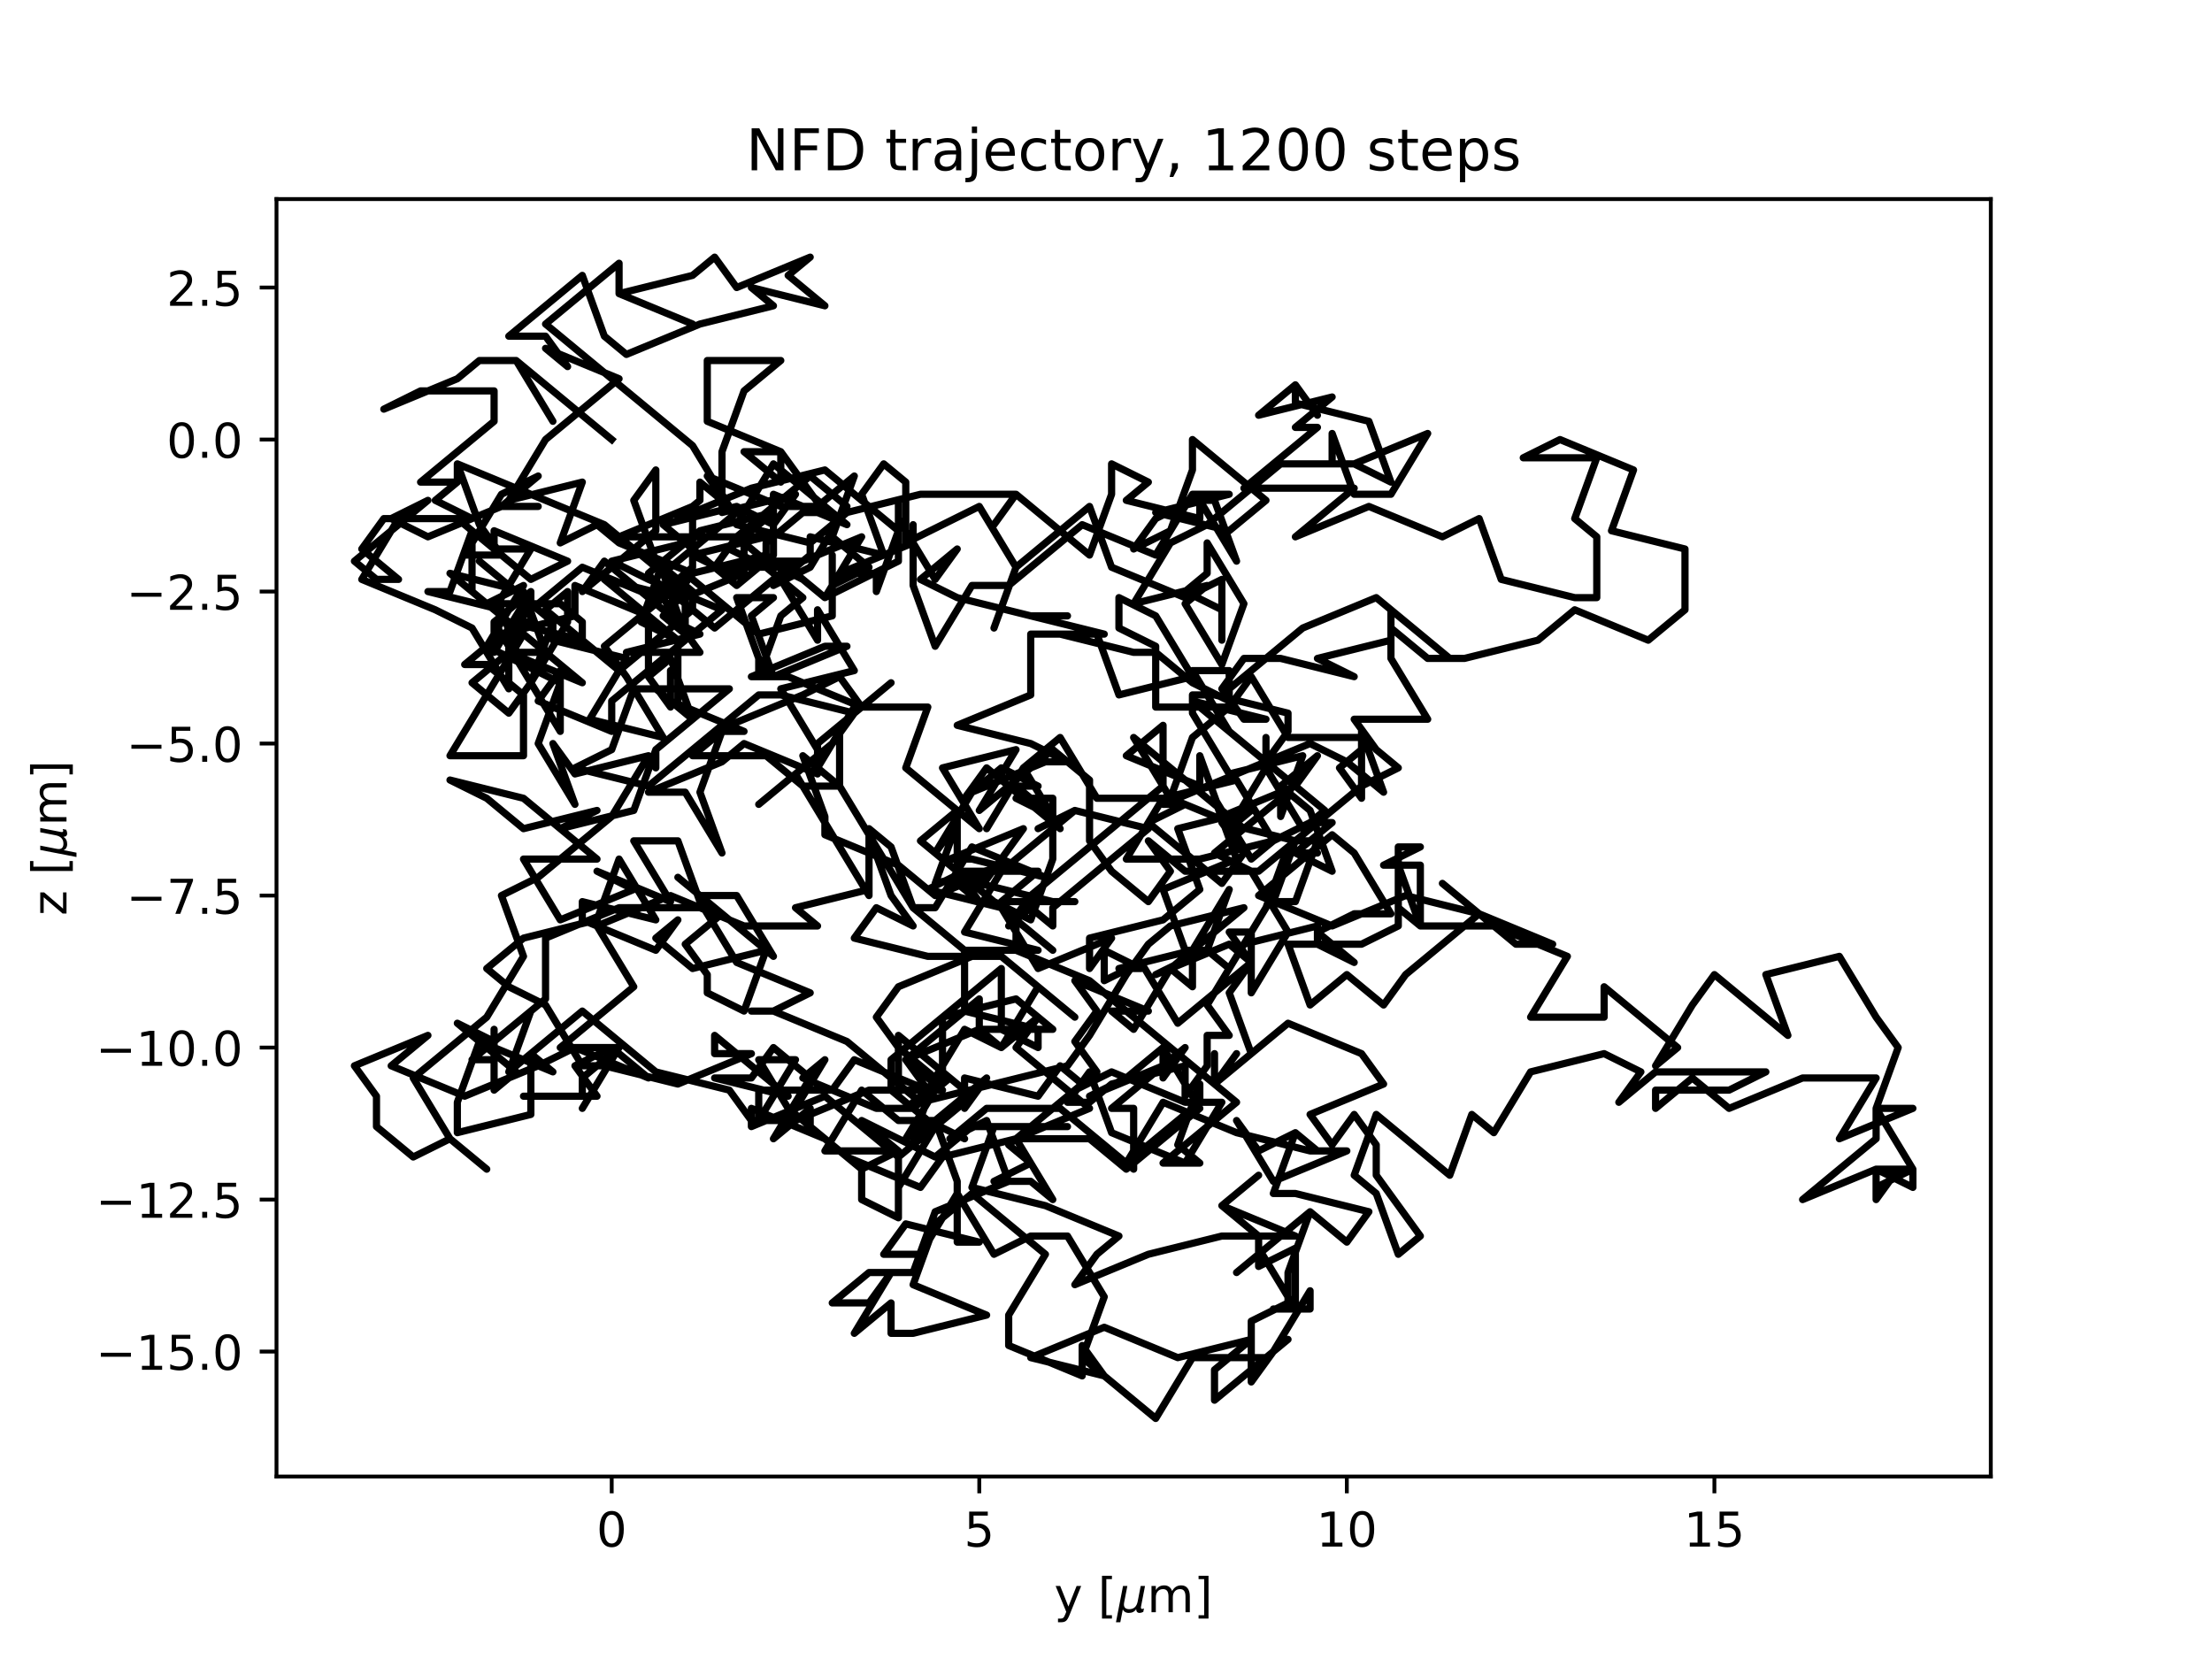 <?xml version="1.0" encoding="utf-8" standalone="no"?>
<!DOCTYPE svg PUBLIC "-//W3C//DTD SVG 1.1//EN"
  "http://www.w3.org/Graphics/SVG/1.1/DTD/svg11.dtd">
<!-- Created with matplotlib (https://matplotlib.org/) -->
<svg height="345.6pt" version="1.1" viewBox="0 0 460.8 345.6" width="460.8pt" xmlns="http://www.w3.org/2000/svg" xmlns:xlink="http://www.w3.org/1999/xlink">
 <defs>
  <style type="text/css">*{stroke-linecap:butt;stroke-linejoin:round;}</style>
 </defs>
 <g id="figure_1">
  <g id="patch_1">
   <path d="M 0 345.6 
L 460.8 345.6 
L 460.8 0 
L 0 0 
z
" style="fill:#ffffff;"/>
  </g>
  <g id="axes_1">
   <g id="patch_2">
    <path d="M 57.6 307.584 
L 414.72 307.584 
L 414.72 41.472 
L 57.6 41.472 
z
" style="fill:#ffffff;"/>
   </g>
   <g id="matplotlib.axis_1">
    <g id="xtick_1">
     <g id="line2d_1">
      <defs>
       <path d="M 0 0 
L 0 3.5 
" id="m10c5836adc" style="stroke:#000000;stroke-width:0.8;"/>
      </defs>
      <g>
       <use style="stroke:#000000;stroke-width:0.8;" x="127.431" xlink:href="#m10c5836adc" y="307.584"/>
      </g>
     </g>
     <g id="text_1">
      <!-- 0 -->
      <g transform="translate(124.25 322.182)scale(0.1 -0.1)">
       <defs>
        <path d="M 31.781 66.406 
Q 24.172 66.406 20.328 58.906 
Q 16.5 51.422 16.5 36.375 
Q 16.5 21.391 20.328 13.891 
Q 24.172 6.391 31.781 6.391 
Q 39.453 6.391 43.281 13.891 
Q 47.125 21.391 47.125 36.375 
Q 47.125 51.422 43.281 58.906 
Q 39.453 66.406 31.781 66.406 
z
M 31.781 74.219 
Q 44.047 74.219 50.516 64.516 
Q 56.984 54.828 56.984 36.375 
Q 56.984 17.969 50.516 8.266 
Q 44.047 -1.422 31.781 -1.422 
Q 19.531 -1.422 13.062 8.266 
Q 6.594 17.969 6.594 36.375 
Q 6.594 54.828 13.062 64.516 
Q 19.531 74.219 31.781 74.219 
z
" id="DejaVuSans-48"/>
       </defs>
       <use xlink:href="#DejaVuSans-48"/>
      </g>
     </g>
    </g>
    <g id="xtick_2">
     <g id="line2d_2">
      <g>
       <use style="stroke:#000000;stroke-width:0.8;" x="204.001" xlink:href="#m10c5836adc" y="307.584"/>
      </g>
     </g>
     <g id="text_2">
      <!-- 5 -->
      <g transform="translate(200.82 322.182)scale(0.1 -0.1)">
       <defs>
        <path d="M 10.797 72.906 
L 49.516 72.906 
L 49.516 64.594 
L 19.828 64.594 
L 19.828 46.734 
Q 21.969 47.469 24.109 47.828 
Q 26.266 48.188 28.422 48.188 
Q 40.625 48.188 47.75 41.5 
Q 54.891 34.812 54.891 23.391 
Q 54.891 11.625 47.562 5.094 
Q 40.234 -1.422 26.906 -1.422 
Q 22.312 -1.422 17.547 -0.641 
Q 12.797 0.141 7.719 1.703 
L 7.719 11.625 
Q 12.109 9.234 16.797 8.062 
Q 21.484 6.891 26.703 6.891 
Q 35.156 6.891 40.078 11.328 
Q 45.016 15.766 45.016 23.391 
Q 45.016 31 40.078 35.438 
Q 35.156 39.891 26.703 39.891 
Q 22.75 39.891 18.812 39.016 
Q 14.891 38.141 10.797 36.281 
z
" id="DejaVuSans-53"/>
       </defs>
       <use xlink:href="#DejaVuSans-53"/>
      </g>
     </g>
    </g>
    <g id="xtick_3">
     <g id="line2d_3">
      <g>
       <use style="stroke:#000000;stroke-width:0.8;" x="280.57" xlink:href="#m10c5836adc" y="307.584"/>
      </g>
     </g>
     <g id="text_3">
      <!-- 10 -->
      <g transform="translate(274.208 322.182)scale(0.1 -0.1)">
       <defs>
        <path d="M 12.406 8.297 
L 28.516 8.297 
L 28.516 63.922 
L 10.984 60.406 
L 10.984 69.391 
L 28.422 72.906 
L 38.281 72.906 
L 38.281 8.297 
L 54.391 8.297 
L 54.391 0 
L 12.406 0 
z
" id="DejaVuSans-49"/>
       </defs>
       <use xlink:href="#DejaVuSans-49"/>
       <use x="63.623" xlink:href="#DejaVuSans-48"/>
      </g>
     </g>
    </g>
    <g id="xtick_4">
     <g id="line2d_4">
      <g>
       <use style="stroke:#000000;stroke-width:0.8;" x="357.14" xlink:href="#m10c5836adc" y="307.584"/>
      </g>
     </g>
     <g id="text_4">
      <!-- 15 -->
      <g transform="translate(350.777 322.182)scale(0.1 -0.1)">
       <use xlink:href="#DejaVuSans-49"/>
       <use x="63.623" xlink:href="#DejaVuSans-53"/>
      </g>
     </g>
    </g>
    <g id="text_5">
     <!-- y [${\mu}$m] -->
     <g transform="translate(219.61 335.862)scale(0.1 -0.1)">
      <defs>
       <path d="M 32.172 -5.078 
Q 28.375 -14.844 24.75 -17.812 
Q 21.141 -20.797 15.094 -20.797 
L 7.906 -20.797 
L 7.906 -13.281 
L 13.188 -13.281 
Q 16.891 -13.281 18.938 -11.516 
Q 21 -9.766 23.484 -3.219 
L 25.094 0.875 
L 2.984 54.688 
L 12.5 54.688 
L 29.594 11.922 
L 46.688 54.688 
L 56.203 54.688 
z
" id="DejaVuSans-121"/>
       <path id="DejaVuSans-32"/>
       <path d="M 8.594 75.984 
L 29.297 75.984 
L 29.297 69 
L 17.578 69 
L 17.578 -6.203 
L 29.297 -6.203 
L 29.297 -13.188 
L 8.594 -13.188 
z
" id="DejaVuSans-91"/>
       <path d="M -1.312 -20.797 
L 13.375 54.688 
L 22.406 54.688 
L 15.766 20.656 
Q 15.578 19.625 15.422 18.359 
Q 15.281 17.094 15.281 15.828 
Q 15.281 11.281 18.141 8.828 
Q 21 6.391 26.312 6.391 
Q 33.547 6.391 37.984 10.484 
Q 42.438 14.594 44 22.797 
L 50.203 54.688 
L 59.188 54.688 
L 51.031 12.641 
Q 50.828 11.719 50.75 11.031 
Q 50.688 10.359 50.688 9.812 
Q 50.688 8.297 51.297 7.594 
Q 51.906 6.891 53.219 6.891 
Q 53.719 6.891 54.562 7.125 
Q 55.422 7.375 56.984 8.016 
L 55.609 0.781 
Q 53.469 -0.297 51.516 -0.859 
Q 49.562 -1.422 47.703 -1.422 
Q 44.484 -1.422 42.656 0.625 
Q 40.828 2.688 40.828 6.297 
Q 38.094 2.391 34.297 0.484 
Q 30.516 -1.422 25.391 -1.422 
Q 20.844 -1.422 17.453 0.672 
Q 14.062 2.781 12.984 6.203 
L 7.719 -20.797 
z
" id="DejaVuSans-Oblique-956"/>
       <path d="M 52 44.188 
Q 55.375 50.25 60.062 53.125 
Q 64.75 56 71.094 56 
Q 79.641 56 84.281 50.016 
Q 88.922 44.047 88.922 33.016 
L 88.922 0 
L 79.891 0 
L 79.891 32.719 
Q 79.891 40.578 77.094 44.375 
Q 74.312 48.188 68.609 48.188 
Q 61.625 48.188 57.562 43.547 
Q 53.516 38.922 53.516 30.906 
L 53.516 0 
L 44.484 0 
L 44.484 32.719 
Q 44.484 40.625 41.703 44.406 
Q 38.922 48.188 33.109 48.188 
Q 26.219 48.188 22.156 43.531 
Q 18.109 38.875 18.109 30.906 
L 18.109 0 
L 9.078 0 
L 9.078 54.688 
L 18.109 54.688 
L 18.109 46.188 
Q 21.188 51.219 25.484 53.609 
Q 29.781 56 35.688 56 
Q 41.656 56 45.828 52.969 
Q 50 49.953 52 44.188 
z
" id="DejaVuSans-109"/>
       <path d="M 30.422 75.984 
L 30.422 -13.188 
L 9.719 -13.188 
L 9.719 -6.203 
L 21.391 -6.203 
L 21.391 69 
L 9.719 69 
L 9.719 75.984 
z
" id="DejaVuSans-93"/>
      </defs>
      <use transform="translate(0 0.016)" xlink:href="#DejaVuSans-121"/>
      <use transform="translate(59.18 0.016)" xlink:href="#DejaVuSans-32"/>
      <use transform="translate(90.967 0.016)" xlink:href="#DejaVuSans-91"/>
      <use transform="translate(129.98 0.016)" xlink:href="#DejaVuSans-Oblique-956"/>
      <use transform="translate(193.604 0.016)" xlink:href="#DejaVuSans-109"/>
      <use transform="translate(291.016 0.016)" xlink:href="#DejaVuSans-93"/>
     </g>
    </g>
   </g>
   <g id="matplotlib.axis_2">
    <g id="ytick_1">
     <g id="line2d_5">
      <defs>
       <path d="M 0 0 
L -3.5 0 
" id="mc18f4b05aa" style="stroke:#000000;stroke-width:0.8;"/>
      </defs>
      <g>
       <use style="stroke:#000000;stroke-width:0.8;" x="57.6" xlink:href="#mc18f4b05aa" y="281.555"/>
      </g>
     </g>
     <g id="text_6">
      <!-- −15.0 -->
      <g transform="translate(19.955 285.355)scale(0.1 -0.1)">
       <defs>
        <path d="M 10.594 35.5 
L 73.188 35.5 
L 73.188 27.203 
L 10.594 27.203 
z
" id="DejaVuSans-8722"/>
        <path d="M 10.688 12.406 
L 21 12.406 
L 21 0 
L 10.688 0 
z
" id="DejaVuSans-46"/>
       </defs>
       <use xlink:href="#DejaVuSans-8722"/>
       <use x="83.789" xlink:href="#DejaVuSans-49"/>
       <use x="147.412" xlink:href="#DejaVuSans-53"/>
       <use x="211.035" xlink:href="#DejaVuSans-46"/>
       <use x="242.822" xlink:href="#DejaVuSans-48"/>
      </g>
     </g>
    </g>
    <g id="ytick_2">
     <g id="line2d_6">
      <g>
       <use style="stroke:#000000;stroke-width:0.8;" x="57.6" xlink:href="#mc18f4b05aa" y="249.891"/>
      </g>
     </g>
     <g id="text_7">
      <!-- −12.5 -->
      <g transform="translate(19.955 253.69)scale(0.1 -0.1)">
       <defs>
        <path d="M 19.188 8.297 
L 53.609 8.297 
L 53.609 0 
L 7.328 0 
L 7.328 8.297 
Q 12.938 14.109 22.625 23.891 
Q 32.328 33.688 34.812 36.531 
Q 39.547 41.844 41.422 45.531 
Q 43.312 49.219 43.312 52.781 
Q 43.312 58.594 39.234 62.25 
Q 35.156 65.922 28.609 65.922 
Q 23.969 65.922 18.812 64.312 
Q 13.672 62.703 7.812 59.422 
L 7.812 69.391 
Q 13.766 71.781 18.938 73 
Q 24.125 74.219 28.422 74.219 
Q 39.75 74.219 46.484 68.547 
Q 53.219 62.891 53.219 53.422 
Q 53.219 48.922 51.531 44.891 
Q 49.859 40.875 45.406 35.406 
Q 44.188 33.984 37.641 27.219 
Q 31.109 20.453 19.188 8.297 
z
" id="DejaVuSans-50"/>
       </defs>
       <use xlink:href="#DejaVuSans-8722"/>
       <use x="83.789" xlink:href="#DejaVuSans-49"/>
       <use x="147.412" xlink:href="#DejaVuSans-50"/>
       <use x="211.035" xlink:href="#DejaVuSans-46"/>
       <use x="242.822" xlink:href="#DejaVuSans-53"/>
      </g>
     </g>
    </g>
    <g id="ytick_3">
     <g id="line2d_7">
      <g>
       <use style="stroke:#000000;stroke-width:0.8;" x="57.6" xlink:href="#mc18f4b05aa" y="218.226"/>
      </g>
     </g>
     <g id="text_8">
      <!-- −10.0 -->
      <g transform="translate(19.955 222.025)scale(0.1 -0.1)">
       <use xlink:href="#DejaVuSans-8722"/>
       <use x="83.789" xlink:href="#DejaVuSans-49"/>
       <use x="147.412" xlink:href="#DejaVuSans-48"/>
       <use x="211.035" xlink:href="#DejaVuSans-46"/>
       <use x="242.822" xlink:href="#DejaVuSans-48"/>
      </g>
     </g>
    </g>
    <g id="ytick_4">
     <g id="line2d_8">
      <g>
       <use style="stroke:#000000;stroke-width:0.8;" x="57.6" xlink:href="#mc18f4b05aa" y="186.561"/>
      </g>
     </g>
     <g id="text_9">
      <!-- −7.5 -->
      <g transform="translate(26.317 190.36)scale(0.1 -0.1)">
       <defs>
        <path d="M 8.203 72.906 
L 55.078 72.906 
L 55.078 68.703 
L 28.609 0 
L 18.312 0 
L 43.219 64.594 
L 8.203 64.594 
z
" id="DejaVuSans-55"/>
       </defs>
       <use xlink:href="#DejaVuSans-8722"/>
       <use x="83.789" xlink:href="#DejaVuSans-55"/>
       <use x="147.412" xlink:href="#DejaVuSans-46"/>
       <use x="179.199" xlink:href="#DejaVuSans-53"/>
      </g>
     </g>
    </g>
    <g id="ytick_5">
     <g id="line2d_9">
      <g>
       <use style="stroke:#000000;stroke-width:0.8;" x="57.6" xlink:href="#mc18f4b05aa" y="154.896"/>
      </g>
     </g>
     <g id="text_10">
      <!-- −5.0 -->
      <g transform="translate(26.317 158.695)scale(0.1 -0.1)">
       <use xlink:href="#DejaVuSans-8722"/>
       <use x="83.789" xlink:href="#DejaVuSans-53"/>
       <use x="147.412" xlink:href="#DejaVuSans-46"/>
       <use x="179.199" xlink:href="#DejaVuSans-48"/>
      </g>
     </g>
    </g>
    <g id="ytick_6">
     <g id="line2d_10">
      <g>
       <use style="stroke:#000000;stroke-width:0.8;" x="57.6" xlink:href="#mc18f4b05aa" y="123.231"/>
      </g>
     </g>
     <g id="text_11">
      <!-- −2.5 -->
      <g transform="translate(26.317 127.03)scale(0.1 -0.1)">
       <use xlink:href="#DejaVuSans-8722"/>
       <use x="83.789" xlink:href="#DejaVuSans-50"/>
       <use x="147.412" xlink:href="#DejaVuSans-46"/>
       <use x="179.199" xlink:href="#DejaVuSans-53"/>
      </g>
     </g>
    </g>
    <g id="ytick_7">
     <g id="line2d_11">
      <g>
       <use style="stroke:#000000;stroke-width:0.8;" x="57.6" xlink:href="#mc18f4b05aa" y="91.566"/>
      </g>
     </g>
     <g id="text_12">
      <!-- 0.0 -->
      <g transform="translate(34.697 95.365)scale(0.1 -0.1)">
       <use xlink:href="#DejaVuSans-48"/>
       <use x="63.623" xlink:href="#DejaVuSans-46"/>
       <use x="95.41" xlink:href="#DejaVuSans-48"/>
      </g>
     </g>
    </g>
    <g id="ytick_8">
     <g id="line2d_12">
      <g>
       <use style="stroke:#000000;stroke-width:0.8;" x="57.6" xlink:href="#mc18f4b05aa" y="59.901"/>
      </g>
     </g>
     <g id="text_13">
      <!-- 2.5 -->
      <g transform="translate(34.697 63.7)scale(0.1 -0.1)">
       <use xlink:href="#DejaVuSans-50"/>
       <use x="63.623" xlink:href="#DejaVuSans-46"/>
       <use x="95.41" xlink:href="#DejaVuSans-53"/>
      </g>
     </g>
    </g>
    <g id="text_14">
     <!-- z [${\mu}$m] -->
     <g transform="translate(13.855 190.728)rotate(-90)scale(0.1 -0.1)">
      <defs>
       <path d="M 5.516 54.688 
L 48.188 54.688 
L 48.188 46.484 
L 14.406 7.172 
L 48.188 7.172 
L 48.188 0 
L 4.297 0 
L 4.297 8.203 
L 38.094 47.516 
L 5.516 47.516 
z
" id="DejaVuSans-122"/>
      </defs>
      <use transform="translate(0 0.016)" xlink:href="#DejaVuSans-122"/>
      <use transform="translate(52.49 0.016)" xlink:href="#DejaVuSans-32"/>
      <use transform="translate(84.277 0.016)" xlink:href="#DejaVuSans-91"/>
      <use transform="translate(123.291 0.016)" xlink:href="#DejaVuSans-Oblique-956"/>
      <use transform="translate(186.914 0.016)" xlink:href="#DejaVuSans-109"/>
      <use transform="translate(284.326 0.016)" xlink:href="#DejaVuSans-93"/>
     </g>
    </g>
   </g>
   <g id="line2d_13">
    <path clip-path="url(#p71780c9809)" d="M 127.431 91.566 
L 107.523 75.1 
L 115.18 87.766 
L 107.523 75.1 
L 99.866 75.1 
L 95.272 78.9 
L 79.958 85.233 
L 87.615 81.433 
L 102.929 81.433 
L 102.929 87.766 
L 87.615 100.432 
L 95.272 100.432 
L 90.678 104.232 
L 98.335 108.032 
L 83.021 108.032 
L 75.364 120.698 
L 90.678 127.031 
L 98.335 130.83 
L 105.992 143.496 
L 105.992 130.83 
L 121.306 118.164 
L 136.62 124.497 
L 144.277 118.164 
L 144.277 105.498 
L 128.963 111.831 
L 159.591 111.831 
L 144.277 115.631 
L 151.934 119.431 
L 159.591 115.631 
L 144.277 119.431 
L 139.682 125.764 
L 154.996 119.431 
L 154.996 119.431 
L 154.996 113.098 
L 159.591 116.898 
L 167.247 120.698 
L 171.842 124.497 
L 187.156 116.898 
L 187.156 104.232 
L 187.156 108.032 
L 194.812 120.698 
L 199.407 114.365 
L 191.75 120.698 
L 199.407 124.497 
L 214.721 128.297 
L 222.377 128.297 
L 214.721 128.297 
L 230.034 132.097 
L 214.721 132.097 
L 214.721 144.763 
L 199.407 151.096 
L 214.721 154.896 
L 222.377 158.696 
L 217.783 158.696 
L 202.469 165.029 
L 194.812 177.694 
L 199.407 171.362 
L 194.812 184.027 
L 210.126 180.228 
L 194.812 186.561 
L 187.156 180.228 
L 171.842 173.895 
L 171.842 170.095 
L 167.247 157.429 
L 174.904 163.762 
L 190.218 189.094 
L 185.624 176.428 
L 181.03 172.628 
L 181.03 185.294 
L 165.716 189.094 
L 170.31 192.894 
L 154.996 192.894 
L 139.682 186.561 
L 124.369 192.894 
L 132.026 205.56 
L 116.712 218.226 
L 128.963 218.226 
L 121.306 230.892 
L 128.963 218.226 
L 121.306 224.559 
L 121.306 228.358 
L 109.055 228.358 
L 124.369 228.358 
L 119.774 222.025 
L 127.431 218.226 
L 135.088 224.559 
L 119.774 218.226 
L 112.117 222.025 
L 96.804 228.358 
L 81.49 222.025 
L 89.147 215.692 
L 73.833 222.025 
L 78.427 228.358 
L 78.427 234.691 
L 86.084 241.024 
L 93.741 237.225 
L 101.398 243.558 
L 93.741 237.225 
L 86.084 224.559 
L 101.398 211.893 
L 109.055 199.227 
L 104.461 186.561 
L 112.117 182.761 
L 127.431 170.095 
L 135.088 157.429 
L 119.774 161.229 
L 115.18 154.896 
L 119.774 167.562 
L 112.117 154.896 
L 116.712 142.23 
L 101.398 134.63 
L 109.055 121.964 
L 101.398 125.764 
L 116.712 125.764 
L 121.306 129.564 
L 121.306 133.364 
L 105.992 129.564 
L 121.306 142.23 
L 105.992 135.897 
L 98.335 142.23 
L 105.992 148.563 
L 110.586 142.23 
L 115.18 129.564 
L 99.866 116.898 
L 115.18 129.564 
L 115.18 133.364 
L 130.494 137.163 
L 122.837 149.829 
L 138.151 153.629 
L 130.494 140.963 
L 125.9 134.63 
L 141.214 121.964 
L 125.9 109.298 
L 95.272 96.632 
L 95.272 100.432 
L 95.272 96.632 
L 99.866 109.298 
L 104.461 115.631 
L 96.804 115.631 
L 104.461 102.965 
L 112.117 99.165 
L 104.461 105.498 
L 112.117 105.498 
L 104.461 105.498 
L 89.147 111.831 
L 81.49 108.032 
L 81.49 108.032 
L 89.147 104.232 
L 73.833 116.898 
L 78.427 120.698 
L 83.021 120.698 
L 75.364 114.365 
L 79.958 108.032 
L 95.272 108.032 
L 110.586 120.698 
L 118.243 116.898 
L 102.929 110.565 
L 102.929 114.365 
L 110.586 114.365 
L 102.929 127.031 
L 98.335 123.231 
L 98.335 110.565 
L 93.741 123.231 
L 89.147 123.231 
L 104.461 127.031 
L 109.055 139.697 
L 116.712 152.363 
L 116.712 139.697 
L 112.117 146.03 
L 127.431 152.363 
L 127.431 146.03 
L 150.402 127.031 
L 135.088 120.698 
L 127.431 116.898 
L 142.745 113.098 
L 135.088 119.431 
L 142.745 132.097 
L 138.151 119.431 
L 153.465 106.765 
L 145.808 100.432 
L 145.808 104.232 
L 141.214 108.032 
L 156.528 101.699 
L 171.842 97.899 
L 187.156 110.565 
L 182.561 123.231 
L 182.561 119.431 
L 174.904 119.431 
L 190.218 113.098 
L 190.218 109.298 
L 190.218 121.964 
L 194.812 134.63 
L 202.469 121.964 
L 210.126 121.964 
L 225.44 109.298 
L 240.754 115.631 
L 248.411 102.965 
L 256.068 102.965 
L 240.754 106.765 
L 256.068 110.565 
L 256.068 110.565 
L 263.725 104.232 
L 248.411 91.566 
L 248.411 97.899 
L 243.817 110.565 
L 236.16 114.365 
L 240.754 108.032 
L 248.411 104.232 
L 253.005 104.232 
L 257.599 116.898 
L 249.943 104.232 
L 249.943 108.032 
L 234.629 104.232 
L 239.223 100.432 
L 231.566 96.632 
L 231.566 102.965 
L 226.972 115.631 
L 211.658 102.965 
L 207.064 109.298 
L 211.658 102.965 
L 191.75 102.965 
L 176.436 106.765 
L 168.779 113.098 
L 153.465 109.298 
L 161.122 96.632 
L 176.436 109.298 
L 161.122 102.965 
L 161.122 115.631 
L 153.465 121.964 
L 138.151 109.298 
L 153.465 105.498 
L 161.122 109.298 
L 165.716 102.965 
L 150.402 106.765 
L 150.402 94.099 
L 154.996 81.433 
L 162.653 75.1 
L 147.339 75.1 
L 147.339 87.766 
L 162.653 94.099 
L 162.653 100.432 
L 154.996 94.099 
L 162.653 94.099 
L 171.842 106.765 
L 167.247 106.765 
L 159.591 113.098 
L 159.591 116.898 
L 167.247 116.898 
L 162.653 120.698 
L 170.31 133.364 
L 170.31 127.031 
L 177.967 139.697 
L 162.653 143.496 
L 170.31 156.162 
L 170.31 159.962 
L 177.967 147.296 
L 193.281 147.296 
L 188.687 159.962 
L 204.001 172.628 
L 196.344 159.962 
L 211.658 156.162 
L 204.001 168.828 
L 219.315 156.162 
L 219.315 156.162 
L 226.972 162.495 
L 226.972 175.161 
L 231.566 181.494 
L 239.223 187.827 
L 243.817 181.494 
L 239.223 175.161 
L 246.88 181.494 
L 262.194 181.494 
L 269.851 175.161 
L 265.256 187.827 
L 269.851 187.827 
L 274.445 175.161 
L 269.851 175.161 
L 254.537 171.362 
L 259.131 177.694 
L 254.537 184.027 
L 239.223 171.362 
L 246.88 167.562 
L 242.286 167.562 
L 272.913 154.896 
L 280.57 158.696 
L 288.227 165.029 
L 283.633 152.363 
L 283.633 156.162 
L 279.039 159.962 
L 283.633 166.295 
L 283.633 153.629 
L 268.319 153.629 
L 260.662 140.963 
L 256.068 147.296 
L 240.754 147.296 
L 240.754 134.63 
L 233.097 130.83 
L 233.097 124.497 
L 240.754 128.297 
L 248.411 140.963 
L 233.097 144.763 
L 228.503 132.097 
L 220.846 132.097 
L 236.16 135.897 
L 240.754 135.897 
L 248.411 142.23 
L 256.068 146.03 
L 256.068 139.697 
L 248.411 139.697 
L 256.068 152.363 
L 275.976 168.828 
L 271.382 172.628 
L 263.725 159.962 
L 263.725 153.629 
L 263.725 159.962 
L 256.068 172.628 
L 260.662 168.828 
L 245.348 172.628 
L 249.943 185.294 
L 242.286 191.627 
L 226.972 195.427 
L 226.972 201.76 
L 231.566 195.427 
L 216.252 201.76 
L 208.595 189.094 
L 193.281 185.294 
L 200.938 181.494 
L 216.252 181.494 
L 208.595 187.827 
L 223.909 187.827 
L 219.315 187.827 
L 204.001 184.027 
L 199.407 184.027 
L 204.001 187.827 
L 199.407 181.494 
L 191.75 175.161 
L 199.407 168.828 
L 199.407 181.494 
L 207.064 187.827 
L 214.721 191.627 
L 219.315 178.961 
L 219.315 166.295 
L 211.658 166.295 
L 219.315 170.095 
L 211.658 163.762 
L 216.252 163.762 
L 208.595 159.962 
L 200.938 166.295 
L 205.532 159.962 
L 220.846 172.628 
L 213.189 159.962 
L 205.532 172.628 
L 213.189 159.962 
L 220.846 153.629 
L 228.503 166.295 
L 243.817 166.295 
L 236.16 153.629 
L 259.131 172.628 
L 243.817 166.295 
L 248.411 153.629 
L 256.068 147.296 
L 256.068 143.496 
L 271.382 130.83 
L 286.696 124.497 
L 302.01 137.163 
L 289.759 127.031 
L 289.759 133.364 
L 274.445 137.163 
L 282.102 140.963 
L 282.102 140.963 
L 266.788 137.163 
L 259.131 137.163 
L 254.537 143.496 
L 259.131 149.829 
L 263.725 149.829 
L 248.411 146.03 
L 263.725 158.696 
L 268.319 152.363 
L 268.319 148.563 
L 253.005 144.763 
L 248.411 144.763 
L 248.411 148.563 
L 256.068 161.229 
L 271.382 157.429 
L 266.788 170.095 
L 266.788 163.762 
L 274.445 157.429 
L 269.851 163.762 
L 254.537 170.095 
L 249.943 157.429 
L 249.943 163.762 
L 234.629 157.429 
L 242.286 151.096 
L 242.286 163.762 
L 214.721 186.561 
L 210.126 192.894 
L 214.721 189.094 
L 219.315 192.894 
L 219.315 189.094 
L 239.223 172.628 
L 223.909 168.828 
L 216.252 172.628 
L 223.909 168.828 
L 208.595 181.494 
L 200.938 194.16 
L 216.252 197.96 
L 200.938 197.96 
L 200.938 210.626 
L 216.252 214.426 
L 216.252 218.226 
L 208.595 214.426 
L 208.595 201.76 
L 208.595 201.76 
L 185.624 220.759 
L 185.624 227.092 
L 193.281 233.425 
L 200.938 237.225 
L 193.281 233.425 
L 188.687 237.225 
L 188.687 237.225 
L 196.344 224.559 
L 196.344 211.893 
L 211.658 208.093 
L 219.315 214.426 
L 204.001 214.426 
L 208.595 218.226 
L 200.938 214.426 
L 193.281 227.092 
L 177.967 220.759 
L 173.373 227.092 
L 158.059 227.092 
L 158.059 233.425 
L 165.716 220.759 
L 158.059 220.759 
L 165.716 233.425 
L 181.03 227.092 
L 196.344 227.092 
L 188.687 220.759 
L 204.001 208.093 
L 204.001 214.426 
L 188.687 220.759 
L 193.281 227.092 
L 193.281 227.092 
L 188.687 230.892 
L 193.281 227.092 
L 188.687 220.759 
L 193.281 224.559 
L 197.875 224.559 
L 190.218 230.892 
L 182.561 230.892 
L 167.247 224.559 
L 171.842 220.759 
L 164.185 233.425 
L 156.528 233.425 
L 151.934 227.092 
L 136.62 223.292 
L 121.306 210.626 
L 105.992 223.292 
L 110.586 210.626 
L 102.929 216.959 
L 95.272 213.159 
L 99.866 216.959 
L 95.272 229.625 
L 95.272 235.958 
L 110.586 232.158 
L 110.586 219.492 
L 115.18 223.292 
L 99.866 216.959 
L 107.523 223.292 
L 102.929 227.092 
L 102.929 214.426 
L 102.929 220.759 
L 98.335 220.759 
L 113.649 208.093 
L 113.649 195.427 
L 128.963 189.094 
L 148.871 189.094 
L 141.214 182.761 
L 145.808 186.561 
L 153.465 186.561 
L 161.122 199.227 
L 145.808 186.561 
L 150.402 190.36 
L 142.745 196.693 
L 147.339 203.026 
L 147.339 206.826 
L 154.996 210.626 
L 159.591 197.96 
L 144.277 201.76 
L 136.62 195.427 
L 141.214 191.627 
L 136.62 197.96 
L 121.306 191.627 
L 121.306 187.827 
L 136.62 191.627 
L 128.963 178.961 
L 124.369 191.627 
L 109.055 195.427 
L 101.398 201.76 
L 105.992 205.56 
L 113.649 209.359 
L 121.306 222.025 
L 125.9 222.025 
L 141.214 225.825 
L 156.528 219.492 
L 148.871 219.492 
L 148.871 215.692 
L 164.185 228.358 
L 148.871 224.559 
L 156.528 224.559 
L 161.122 218.226 
L 168.779 224.559 
L 161.122 237.225 
L 168.779 230.892 
L 168.779 234.691 
L 164.185 230.892 
L 179.499 243.558 
L 179.499 249.891 
L 187.156 253.69 
L 187.156 241.024 
L 187.156 247.357 
L 194.812 234.691 
L 187.156 228.358 
L 187.156 215.692 
L 202.469 228.358 
L 187.156 241.024 
L 171.842 228.358 
L 156.528 234.691 
L 156.528 230.892 
L 171.842 237.225 
L 171.842 237.225 
L 176.436 241.024 
L 176.436 241.024 
L 191.75 247.357 
L 196.344 241.024 
L 211.658 237.225 
L 226.972 237.225 
L 234.629 243.558 
L 249.943 230.892 
L 242.286 218.226 
L 234.629 224.559 
L 226.972 228.358 
L 242.286 222.025 
L 242.286 222.025 
L 242.286 218.226 
L 242.286 224.559 
L 246.88 218.226 
L 231.566 230.892 
L 236.16 230.892 
L 236.16 243.558 
L 220.846 230.892 
L 205.532 230.892 
L 197.875 237.225 
L 205.532 233.425 
L 210.126 246.091 
L 194.812 252.424 
L 190.218 265.09 
L 185.624 265.09 
L 181.03 271.423 
L 173.373 271.423 
L 181.03 265.09 
L 185.624 265.09 
L 177.967 277.756 
L 185.624 271.423 
L 185.624 277.756 
L 190.218 277.756 
L 205.532 273.956 
L 190.218 267.623 
L 194.812 254.957 
L 202.469 248.624 
L 217.783 261.29 
L 210.126 273.956 
L 210.126 280.289 
L 225.44 286.622 
L 225.44 280.289 
L 230.034 286.622 
L 214.721 282.822 
L 230.034 276.489 
L 245.348 282.822 
L 260.662 279.022 
L 260.662 279.022 
L 253.005 285.355 
L 253.005 291.688 
L 268.319 279.022 
L 263.725 282.822 
L 248.411 282.822 
L 240.754 295.488 
L 225.44 282.822 
L 230.034 270.156 
L 222.377 257.49 
L 214.721 257.49 
L 207.064 261.29 
L 199.407 248.624 
L 191.75 261.29 
L 184.093 261.29 
L 188.687 254.957 
L 204.001 258.757 
L 199.407 258.757 
L 199.407 246.091 
L 194.812 233.425 
L 187.156 233.425 
L 179.499 227.092 
L 171.842 239.758 
L 187.156 239.758 
L 179.499 243.558 
L 187.156 239.758 
L 179.499 233.425 
L 194.812 241.024 
L 202.469 234.691 
L 222.377 234.691 
L 207.064 234.691 
L 202.469 247.357 
L 217.783 251.157 
L 233.097 257.49 
L 228.503 261.29 
L 223.909 267.623 
L 239.223 261.29 
L 254.537 257.49 
L 269.851 257.49 
L 254.537 251.157 
L 262.194 244.824 
L 254.537 251.157 
L 262.194 257.49 
L 262.194 263.823 
L 269.851 260.023 
L 269.851 260.023 
L 269.851 272.689 
L 262.194 260.023 
L 269.851 272.689 
L 265.256 272.689 
L 272.913 272.689 
L 272.913 268.889 
L 265.256 281.555 
L 260.662 287.888 
L 260.662 275.222 
L 268.319 271.423 
L 268.319 265.09 
L 268.319 265.09 
L 272.913 252.424 
L 257.599 265.09 
L 272.913 252.424 
L 280.57 258.757 
L 285.164 252.424 
L 285.164 252.424 
L 269.851 248.624 
L 265.256 248.624 
L 269.851 235.958 
L 274.445 239.758 
L 269.851 235.958 
L 262.194 239.758 
L 257.599 233.425 
L 265.256 246.091 
L 280.57 239.758 
L 272.913 239.758 
L 272.913 239.758 
L 257.599 235.958 
L 242.286 229.625 
L 234.629 242.291 
L 249.943 229.625 
L 249.943 225.825 
L 245.348 238.491 
L 249.943 242.291 
L 242.286 242.291 
L 257.599 229.625 
L 226.972 204.293 
L 211.658 197.96 
L 211.658 191.627 
L 219.315 197.96 
L 204.001 185.294 
L 213.189 172.628 
L 197.875 178.961 
L 202.469 178.961 
L 217.783 182.761 
L 202.469 176.428 
L 194.812 189.094 
L 190.218 189.094 
L 202.469 199.227 
L 187.156 205.56 
L 182.561 211.893 
L 182.561 211.893 
L 187.156 218.226 
L 194.812 224.559 
L 190.218 237.225 
L 205.532 224.559 
L 200.938 230.892 
L 200.938 224.559 
L 216.252 228.358 
L 220.846 222.025 
L 225.44 225.825 
L 210.126 238.491 
L 214.721 242.291 
L 207.064 246.091 
L 214.721 246.091 
L 219.315 249.891 
L 211.658 237.225 
L 226.972 230.892 
L 211.658 218.226 
L 216.252 211.893 
L 208.595 218.226 
L 216.252 205.56 
L 223.909 211.893 
L 208.595 199.227 
L 193.281 199.227 
L 177.967 195.427 
L 182.561 189.094 
L 190.218 192.894 
L 185.624 186.561 
L 181.03 173.895 
L 181.03 186.561 
L 165.716 161.229 
L 158.059 167.562 
L 173.373 154.896 
L 177.967 148.563 
L 162.653 144.763 
L 158.059 144.763 
L 158.059 144.763 
L 135.088 163.762 
L 119.774 159.962 
L 127.431 156.162 
L 132.026 143.496 
L 139.682 143.496 
L 139.682 139.697 
L 139.682 146.03 
L 154.996 152.363 
L 150.402 152.363 
L 145.808 165.029 
L 150.402 177.694 
L 150.402 177.694 
L 142.745 165.029 
L 135.088 165.029 
L 150.402 158.696 
L 154.996 154.896 
L 170.31 161.229 
L 170.31 154.896 
L 185.624 142.23 
L 174.904 151.096 
L 174.904 163.762 
L 167.247 163.762 
L 159.591 157.429 
L 144.277 157.429 
L 151.934 151.096 
L 167.247 144.763 
L 174.904 140.963 
L 179.499 147.296 
L 164.185 140.963 
L 156.528 140.963 
L 171.842 134.63 
L 176.436 134.63 
L 161.122 140.963 
L 156.528 128.297 
L 161.122 124.497 
L 153.465 124.497 
L 158.059 137.163 
L 158.059 140.963 
L 162.653 128.297 
L 167.247 124.497 
L 159.591 118.164 
L 151.934 114.365 
L 161.122 106.765 
L 145.808 110.565 
L 138.151 116.898 
L 133.557 129.564 
L 141.214 133.364 
L 141.214 146.03 
L 141.214 133.364 
L 125.9 120.698 
L 141.214 124.497 
L 148.871 130.83 
L 164.185 118.164 
L 171.842 124.497 
L 179.499 111.831 
L 164.185 118.164 
L 148.871 118.164 
L 153.465 111.831 
L 168.779 99.165 
L 176.436 105.498 
L 168.779 118.164 
L 161.122 121.964 
L 168.779 115.631 
L 168.779 111.831 
L 184.093 115.631 
L 184.093 115.631 
L 179.499 102.965 
L 184.093 96.632 
L 188.687 100.432 
L 188.687 113.098 
L 204.001 105.498 
L 211.658 118.164 
L 211.658 118.164 
L 207.064 130.83 
L 211.658 118.164 
L 226.972 105.498 
L 231.566 118.164 
L 246.88 124.497 
L 254.537 120.698 
L 254.537 120.698 
L 254.537 133.364 
L 254.537 127.031 
L 246.88 123.231 
L 246.88 123.231 
L 251.474 119.431 
L 251.474 113.098 
L 259.131 125.764 
L 254.537 138.43 
L 246.88 125.764 
L 251.474 121.964 
L 236.16 125.764 
L 243.817 113.098 
L 251.474 109.298 
L 266.788 96.632 
L 282.102 96.632 
L 277.508 96.632 
L 277.508 90.299 
L 282.102 102.965 
L 289.759 102.965 
L 297.416 90.299 
L 282.102 96.632 
L 289.759 100.432 
L 285.164 87.766 
L 269.851 83.966 
L 269.851 80.167 
L 274.445 86.5 
L 269.851 80.167 
L 262.194 86.5 
L 277.508 82.7 
L 269.851 89.033 
L 274.445 89.033 
L 259.131 101.699 
L 282.102 101.699 
L 269.851 111.831 
L 285.164 105.498 
L 300.478 111.831 
L 308.135 108.032 
L 312.729 120.698 
L 328.043 124.497 
L 332.638 124.497 
L 332.638 111.831 
L 328.043 108.032 
L 332.638 95.366 
L 317.324 95.366 
L 324.981 91.566 
L 340.294 97.899 
L 335.7 110.565 
L 351.014 114.365 
L 351.014 127.031 
L 343.357 133.364 
L 328.043 127.031 
L 320.386 133.364 
L 305.073 137.163 
L 297.416 137.163 
L 289.759 130.83 
L 289.759 137.163 
L 297.416 149.829 
L 282.102 149.829 
L 286.696 156.162 
L 291.29 159.962 
L 283.633 163.762 
L 268.319 176.428 
L 263.725 189.094 
L 256.068 201.76 
L 251.474 197.96 
L 256.068 185.294 
L 248.411 197.96 
L 233.097 201.76 
L 237.691 201.76 
L 230.034 197.96 
L 230.034 197.96 
L 230.034 204.293 
L 237.691 200.493 
L 245.348 213.159 
L 260.662 200.493 
L 256.068 194.16 
L 260.662 194.16 
L 260.662 206.826 
L 268.319 194.16 
L 260.662 181.494 
L 253.005 177.694 
L 268.319 165.029 
L 272.913 168.828 
L 272.913 168.828 
L 277.508 181.494 
L 269.851 177.694 
L 274.445 177.694 
L 269.851 177.694 
L 277.508 171.362 
L 272.913 171.362 
L 265.256 175.161 
L 249.943 178.961 
L 234.629 178.961 
L 242.286 166.295 
L 257.599 162.495 
L 265.256 175.161 
L 260.662 178.961 
L 253.005 166.295 
L 257.599 178.961 
L 242.286 185.294 
L 246.88 197.96 
L 251.474 197.96 
L 243.817 201.76 
L 236.16 214.426 
L 231.566 210.626 
L 239.223 210.626 
L 223.909 204.293 
L 228.503 210.626 
L 223.909 216.959 
L 228.503 223.292 
L 223.909 227.092 
L 231.566 223.292 
L 246.88 229.625 
L 254.537 229.625 
L 246.88 242.291 
L 231.566 235.958 
L 226.972 223.292 
L 222.377 229.625 
L 226.972 229.625 
L 231.566 225.825 
L 246.88 222.025 
L 246.88 228.358 
L 251.474 222.025 
L 251.474 215.692 
L 256.068 215.692 
L 251.474 209.359 
L 259.131 196.693 
L 274.445 192.894 
L 274.445 196.693 
L 282.102 200.493 
L 274.445 194.16 
L 282.102 190.36 
L 289.759 190.36 
L 282.102 177.694 
L 277.508 173.895 
L 262.194 186.561 
L 277.508 192.894 
L 277.508 192.894 
L 292.821 186.561 
L 308.135 190.36 
L 323.449 196.693 
L 315.792 196.693 
L 300.478 184.027 
L 308.135 190.36 
L 292.821 203.026 
L 288.227 209.359 
L 280.57 203.026 
L 272.913 209.359 
L 268.319 196.693 
L 283.633 196.693 
L 291.29 192.894 
L 291.29 180.228 
L 295.884 192.894 
L 291.29 189.094 
L 291.29 176.428 
L 295.884 176.428 
L 288.227 180.228 
L 295.884 180.228 
L 295.884 192.894 
L 311.198 192.894 
L 326.512 199.227 
L 318.855 211.893 
L 334.169 211.893 
L 334.169 205.56 
L 349.483 218.226 
L 344.889 222.025 
L 352.546 209.359 
L 357.14 203.026 
L 372.454 215.692 
L 372.454 215.692 
L 367.859 203.026 
L 383.173 199.227 
L 390.83 211.893 
L 395.424 218.226 
L 390.83 230.892 
L 390.83 237.225 
L 375.516 249.891 
L 390.83 243.558 
L 395.424 243.558 
L 390.83 249.891 
L 390.83 243.558 
L 398.487 247.357 
L 398.487 243.558 
L 390.83 247.357 
L 390.83 243.558 
L 398.487 243.558 
L 390.83 230.892 
L 398.487 230.892 
L 383.173 237.225 
L 390.83 224.559 
L 375.516 224.559 
L 360.203 230.892 
L 352.546 224.559 
L 344.889 230.892 
L 344.889 227.092 
L 360.203 227.092 
L 367.859 223.292 
L 344.889 223.292 
L 337.232 229.625 
L 341.826 223.292 
L 341.826 223.292 
L 334.169 219.492 
L 318.855 223.292 
L 311.198 235.958 
L 306.604 232.158 
L 302.01 244.824 
L 286.696 232.158 
L 282.102 244.824 
L 286.696 248.624 
L 291.29 261.29 
L 295.884 257.49 
L 286.696 244.824 
L 286.696 238.491 
L 282.102 232.158 
L 277.508 238.491 
L 277.508 238.491 
L 272.913 232.158 
L 288.227 225.825 
L 283.633 219.492 
L 268.319 213.159 
L 253.005 225.825 
L 257.599 219.492 
L 253.005 225.825 
L 253.005 219.492 
L 253.005 225.825 
L 260.662 219.492 
L 256.068 206.826 
L 260.662 200.493 
L 256.068 196.693 
L 240.754 203.026 
L 248.411 199.227 
L 248.411 205.56 
L 243.817 201.76 
L 259.131 189.094 
L 243.817 192.894 
L 239.223 196.693 
L 234.629 203.026 
L 226.972 215.692 
L 222.377 222.025 
L 191.75 229.625 
L 176.436 216.959 
L 161.122 210.626 
L 156.528 210.626 
L 161.122 210.626 
L 168.779 206.826 
L 153.465 200.493 
L 145.808 187.827 
L 141.214 175.161 
L 132.026 175.161 
L 139.682 187.827 
L 124.369 181.494 
L 132.026 185.294 
L 116.712 191.627 
L 109.055 178.961 
L 124.369 178.961 
L 109.055 166.295 
L 93.741 162.495 
L 101.398 166.295 
L 109.055 172.628 
L 124.369 168.828 
L 116.712 172.628 
L 132.026 168.828 
L 136.62 156.162 
L 136.62 159.962 
L 136.62 156.162 
L 151.934 143.496 
L 136.62 143.496 
L 144.277 149.829 
L 139.682 137.163 
L 135.088 140.963 
L 139.682 147.296 
L 135.088 140.963 
L 135.088 128.297 
L 119.774 121.964 
L 119.774 128.297 
L 104.461 132.097 
L 96.804 138.43 
L 101.398 138.43 
L 109.055 144.763 
L 109.055 157.429 
L 93.741 157.429 
L 109.055 132.097 
L 93.741 119.431 
L 93.741 119.431 
L 109.055 123.231 
L 113.649 135.897 
L 105.992 135.897 
L 110.586 123.231 
L 110.586 129.564 
L 102.929 129.564 
L 110.586 123.231 
L 102.929 135.897 
L 102.929 129.564 
L 110.586 142.23 
L 118.243 129.564 
L 118.243 123.231 
L 113.649 127.031 
L 128.963 139.697 
L 144.277 127.031 
L 144.277 123.231 
L 136.62 116.898 
L 132.026 104.232 
L 136.62 97.899 
L 136.62 110.565 
L 121.306 123.231 
L 125.9 116.898 
L 141.214 129.564 
L 145.808 135.897 
L 130.494 135.897 
L 145.808 132.097 
L 138.151 128.297 
L 142.745 132.097 
L 142.745 119.431 
L 158.059 132.097 
L 173.373 128.297 
L 173.373 115.631 
L 173.373 121.964 
L 181.03 118.164 
L 173.373 111.831 
L 177.967 99.165 
L 170.31 105.498 
L 162.653 105.498 
L 147.339 99.165 
L 151.934 105.498 
L 144.277 92.833 
L 113.649 67.501 
L 128.963 54.835 
L 128.963 61.168 
L 144.277 67.501 
L 128.963 61.168 
L 144.277 57.368 
L 148.871 53.568 
L 153.465 59.901 
L 168.779 53.568 
L 164.185 57.368 
L 171.842 63.701 
L 156.528 59.901 
L 161.122 63.701 
L 145.808 67.501 
L 130.494 73.834 
L 125.9 70.034 
L 121.306 57.368 
L 105.992 70.034 
L 113.649 70.034 
L 118.243 76.367 
L 113.649 72.567 
L 128.963 78.9 
L 113.649 91.566 
L 105.992 104.232 
L 121.306 100.432 
L 116.712 113.098 
L 124.369 109.298 
L 128.963 113.098 
L 144.277 119.431 
L 144.277 119.431 
" style="fill:none;stroke:#000000;stroke-linecap:square;stroke-width:1.5;"/>
   </g>
   <g id="patch_3">
    <path d="M 57.6 307.584 
L 57.6 41.472 
" style="fill:none;stroke:#000000;stroke-linecap:square;stroke-linejoin:miter;stroke-width:0.8;"/>
   </g>
   <g id="patch_4">
    <path d="M 414.72 307.584 
L 414.72 41.472 
" style="fill:none;stroke:#000000;stroke-linecap:square;stroke-linejoin:miter;stroke-width:0.8;"/>
   </g>
   <g id="patch_5">
    <path d="M 57.6 307.584 
L 414.72 307.584 
" style="fill:none;stroke:#000000;stroke-linecap:square;stroke-linejoin:miter;stroke-width:0.8;"/>
   </g>
   <g id="patch_6">
    <path d="M 57.6 41.472 
L 414.72 41.472 
" style="fill:none;stroke:#000000;stroke-linecap:square;stroke-linejoin:miter;stroke-width:0.8;"/>
   </g>
   <g id="text_15">
    <!-- NFD trajectory, 1200 steps -->
    <g transform="translate(155.404 35.472)scale(0.12 -0.12)">
     <defs>
      <path d="M 9.812 72.906 
L 23.094 72.906 
L 55.422 11.922 
L 55.422 72.906 
L 64.984 72.906 
L 64.984 0 
L 51.703 0 
L 19.391 60.984 
L 19.391 0 
L 9.812 0 
z
" id="DejaVuSans-78"/>
      <path d="M 9.812 72.906 
L 51.703 72.906 
L 51.703 64.594 
L 19.672 64.594 
L 19.672 43.109 
L 48.578 43.109 
L 48.578 34.812 
L 19.672 34.812 
L 19.672 0 
L 9.812 0 
z
" id="DejaVuSans-70"/>
      <path d="M 19.672 64.797 
L 19.672 8.109 
L 31.594 8.109 
Q 46.688 8.109 53.688 14.938 
Q 60.688 21.781 60.688 36.531 
Q 60.688 51.172 53.688 57.984 
Q 46.688 64.797 31.594 64.797 
z
M 9.812 72.906 
L 30.078 72.906 
Q 51.266 72.906 61.172 64.094 
Q 71.094 55.281 71.094 36.531 
Q 71.094 17.672 61.125 8.828 
Q 51.172 0 30.078 0 
L 9.812 0 
z
" id="DejaVuSans-68"/>
      <path d="M 18.312 70.219 
L 18.312 54.688 
L 36.812 54.688 
L 36.812 47.703 
L 18.312 47.703 
L 18.312 18.016 
Q 18.312 11.328 20.141 9.422 
Q 21.969 7.516 27.594 7.516 
L 36.812 7.516 
L 36.812 0 
L 27.594 0 
Q 17.188 0 13.234 3.875 
Q 9.281 7.766 9.281 18.016 
L 9.281 47.703 
L 2.688 47.703 
L 2.688 54.688 
L 9.281 54.688 
L 9.281 70.219 
z
" id="DejaVuSans-116"/>
      <path d="M 41.109 46.297 
Q 39.594 47.172 37.812 47.578 
Q 36.031 48 33.891 48 
Q 26.266 48 22.188 43.047 
Q 18.109 38.094 18.109 28.812 
L 18.109 0 
L 9.078 0 
L 9.078 54.688 
L 18.109 54.688 
L 18.109 46.188 
Q 20.953 51.172 25.484 53.578 
Q 30.031 56 36.531 56 
Q 37.453 56 38.578 55.875 
Q 39.703 55.766 41.062 55.516 
z
" id="DejaVuSans-114"/>
      <path d="M 34.281 27.484 
Q 23.391 27.484 19.188 25 
Q 14.984 22.516 14.984 16.5 
Q 14.984 11.719 18.141 8.906 
Q 21.297 6.109 26.703 6.109 
Q 34.188 6.109 38.703 11.406 
Q 43.219 16.703 43.219 25.484 
L 43.219 27.484 
z
M 52.203 31.203 
L 52.203 0 
L 43.219 0 
L 43.219 8.297 
Q 40.141 3.328 35.547 0.953 
Q 30.953 -1.422 24.312 -1.422 
Q 15.922 -1.422 10.953 3.297 
Q 6 8.016 6 15.922 
Q 6 25.141 12.172 29.828 
Q 18.359 34.516 30.609 34.516 
L 43.219 34.516 
L 43.219 35.406 
Q 43.219 41.609 39.141 45 
Q 35.062 48.391 27.688 48.391 
Q 23 48.391 18.547 47.266 
Q 14.109 46.141 10.016 43.891 
L 10.016 52.203 
Q 14.938 54.109 19.578 55.047 
Q 24.219 56 28.609 56 
Q 40.484 56 46.344 49.844 
Q 52.203 43.703 52.203 31.203 
z
" id="DejaVuSans-97"/>
      <path d="M 9.422 54.688 
L 18.406 54.688 
L 18.406 -0.984 
Q 18.406 -11.422 14.422 -16.109 
Q 10.453 -20.797 1.609 -20.797 
L -1.812 -20.797 
L -1.812 -13.188 
L 0.594 -13.188 
Q 5.719 -13.188 7.562 -10.812 
Q 9.422 -8.453 9.422 -0.984 
z
M 9.422 75.984 
L 18.406 75.984 
L 18.406 64.594 
L 9.422 64.594 
z
" id="DejaVuSans-106"/>
      <path d="M 56.203 29.594 
L 56.203 25.203 
L 14.891 25.203 
Q 15.484 15.922 20.484 11.062 
Q 25.484 6.203 34.422 6.203 
Q 39.594 6.203 44.453 7.469 
Q 49.312 8.734 54.109 11.281 
L 54.109 2.781 
Q 49.266 0.734 44.188 -0.344 
Q 39.109 -1.422 33.891 -1.422 
Q 20.797 -1.422 13.156 6.188 
Q 5.516 13.812 5.516 26.812 
Q 5.516 40.234 12.766 48.109 
Q 20.016 56 32.328 56 
Q 43.359 56 49.781 48.891 
Q 56.203 41.797 56.203 29.594 
z
M 47.219 32.234 
Q 47.125 39.594 43.094 43.984 
Q 39.062 48.391 32.422 48.391 
Q 24.906 48.391 20.391 44.141 
Q 15.875 39.891 15.188 32.172 
z
" id="DejaVuSans-101"/>
      <path d="M 48.781 52.594 
L 48.781 44.188 
Q 44.969 46.297 41.141 47.344 
Q 37.312 48.391 33.406 48.391 
Q 24.656 48.391 19.812 42.844 
Q 14.984 37.312 14.984 27.297 
Q 14.984 17.281 19.812 11.734 
Q 24.656 6.203 33.406 6.203 
Q 37.312 6.203 41.141 7.25 
Q 44.969 8.297 48.781 10.406 
L 48.781 2.094 
Q 45.016 0.344 40.984 -0.531 
Q 36.969 -1.422 32.422 -1.422 
Q 20.062 -1.422 12.781 6.344 
Q 5.516 14.109 5.516 27.297 
Q 5.516 40.672 12.859 48.328 
Q 20.219 56 33.016 56 
Q 37.156 56 41.109 55.141 
Q 45.062 54.297 48.781 52.594 
z
" id="DejaVuSans-99"/>
      <path d="M 30.609 48.391 
Q 23.391 48.391 19.188 42.75 
Q 14.984 37.109 14.984 27.297 
Q 14.984 17.484 19.156 11.844 
Q 23.344 6.203 30.609 6.203 
Q 37.797 6.203 41.984 11.859 
Q 46.188 17.531 46.188 27.297 
Q 46.188 37.016 41.984 42.703 
Q 37.797 48.391 30.609 48.391 
z
M 30.609 56 
Q 42.328 56 49.016 48.375 
Q 55.719 40.766 55.719 27.297 
Q 55.719 13.875 49.016 6.219 
Q 42.328 -1.422 30.609 -1.422 
Q 18.844 -1.422 12.172 6.219 
Q 5.516 13.875 5.516 27.297 
Q 5.516 40.766 12.172 48.375 
Q 18.844 56 30.609 56 
z
" id="DejaVuSans-111"/>
      <path d="M 11.719 12.406 
L 22.016 12.406 
L 22.016 4 
L 14.016 -11.625 
L 7.719 -11.625 
L 11.719 4 
z
" id="DejaVuSans-44"/>
      <path d="M 44.281 53.078 
L 44.281 44.578 
Q 40.484 46.531 36.375 47.5 
Q 32.281 48.484 27.875 48.484 
Q 21.188 48.484 17.844 46.438 
Q 14.5 44.391 14.5 40.281 
Q 14.5 37.156 16.891 35.375 
Q 19.281 33.594 26.516 31.984 
L 29.594 31.297 
Q 39.156 29.25 43.188 25.516 
Q 47.219 21.781 47.219 15.094 
Q 47.219 7.469 41.188 3.016 
Q 35.156 -1.422 24.609 -1.422 
Q 20.219 -1.422 15.453 -0.562 
Q 10.688 0.297 5.422 2 
L 5.422 11.281 
Q 10.406 8.688 15.234 7.391 
Q 20.062 6.109 24.812 6.109 
Q 31.156 6.109 34.562 8.281 
Q 37.984 10.453 37.984 14.406 
Q 37.984 18.062 35.516 20.016 
Q 33.062 21.969 24.703 23.781 
L 21.578 24.516 
Q 13.234 26.266 9.516 29.906 
Q 5.812 33.547 5.812 39.891 
Q 5.812 47.609 11.281 51.797 
Q 16.75 56 26.812 56 
Q 31.781 56 36.172 55.266 
Q 40.578 54.547 44.281 53.078 
z
" id="DejaVuSans-115"/>
      <path d="M 18.109 8.203 
L 18.109 -20.797 
L 9.078 -20.797 
L 9.078 54.688 
L 18.109 54.688 
L 18.109 46.391 
Q 20.953 51.266 25.266 53.625 
Q 29.594 56 35.594 56 
Q 45.562 56 51.781 48.094 
Q 58.016 40.188 58.016 27.297 
Q 58.016 14.406 51.781 6.484 
Q 45.562 -1.422 35.594 -1.422 
Q 29.594 -1.422 25.266 0.953 
Q 20.953 3.328 18.109 8.203 
z
M 48.688 27.297 
Q 48.688 37.203 44.609 42.844 
Q 40.531 48.484 33.406 48.484 
Q 26.266 48.484 22.188 42.844 
Q 18.109 37.203 18.109 27.297 
Q 18.109 17.391 22.188 11.75 
Q 26.266 6.109 33.406 6.109 
Q 40.531 6.109 44.609 11.75 
Q 48.688 17.391 48.688 27.297 
z
" id="DejaVuSans-112"/>
     </defs>
     <use xlink:href="#DejaVuSans-78"/>
     <use x="74.805" xlink:href="#DejaVuSans-70"/>
     <use x="132.324" xlink:href="#DejaVuSans-68"/>
     <use x="209.326" xlink:href="#DejaVuSans-32"/>
     <use x="241.113" xlink:href="#DejaVuSans-116"/>
     <use x="280.322" xlink:href="#DejaVuSans-114"/>
     <use x="321.436" xlink:href="#DejaVuSans-97"/>
     <use x="382.715" xlink:href="#DejaVuSans-106"/>
     <use x="410.498" xlink:href="#DejaVuSans-101"/>
     <use x="472.021" xlink:href="#DejaVuSans-99"/>
     <use x="527.002" xlink:href="#DejaVuSans-116"/>
     <use x="566.211" xlink:href="#DejaVuSans-111"/>
     <use x="627.393" xlink:href="#DejaVuSans-114"/>
     <use x="668.506" xlink:href="#DejaVuSans-121"/>
     <use x="727.686" xlink:href="#DejaVuSans-44"/>
     <use x="759.473" xlink:href="#DejaVuSans-32"/>
     <use x="791.26" xlink:href="#DejaVuSans-49"/>
     <use x="854.883" xlink:href="#DejaVuSans-50"/>
     <use x="918.506" xlink:href="#DejaVuSans-48"/>
     <use x="982.129" xlink:href="#DejaVuSans-48"/>
     <use x="1045.752" xlink:href="#DejaVuSans-32"/>
     <use x="1077.539" xlink:href="#DejaVuSans-115"/>
     <use x="1129.639" xlink:href="#DejaVuSans-116"/>
     <use x="1168.848" xlink:href="#DejaVuSans-101"/>
     <use x="1230.371" xlink:href="#DejaVuSans-112"/>
     <use x="1293.848" xlink:href="#DejaVuSans-115"/>
    </g>
   </g>
  </g>
 </g>
 <defs>
  <clipPath id="p71780c9809">
   <rect height="266.112" width="357.12" x="57.6" y="41.472"/>
  </clipPath>
 </defs>
</svg>
